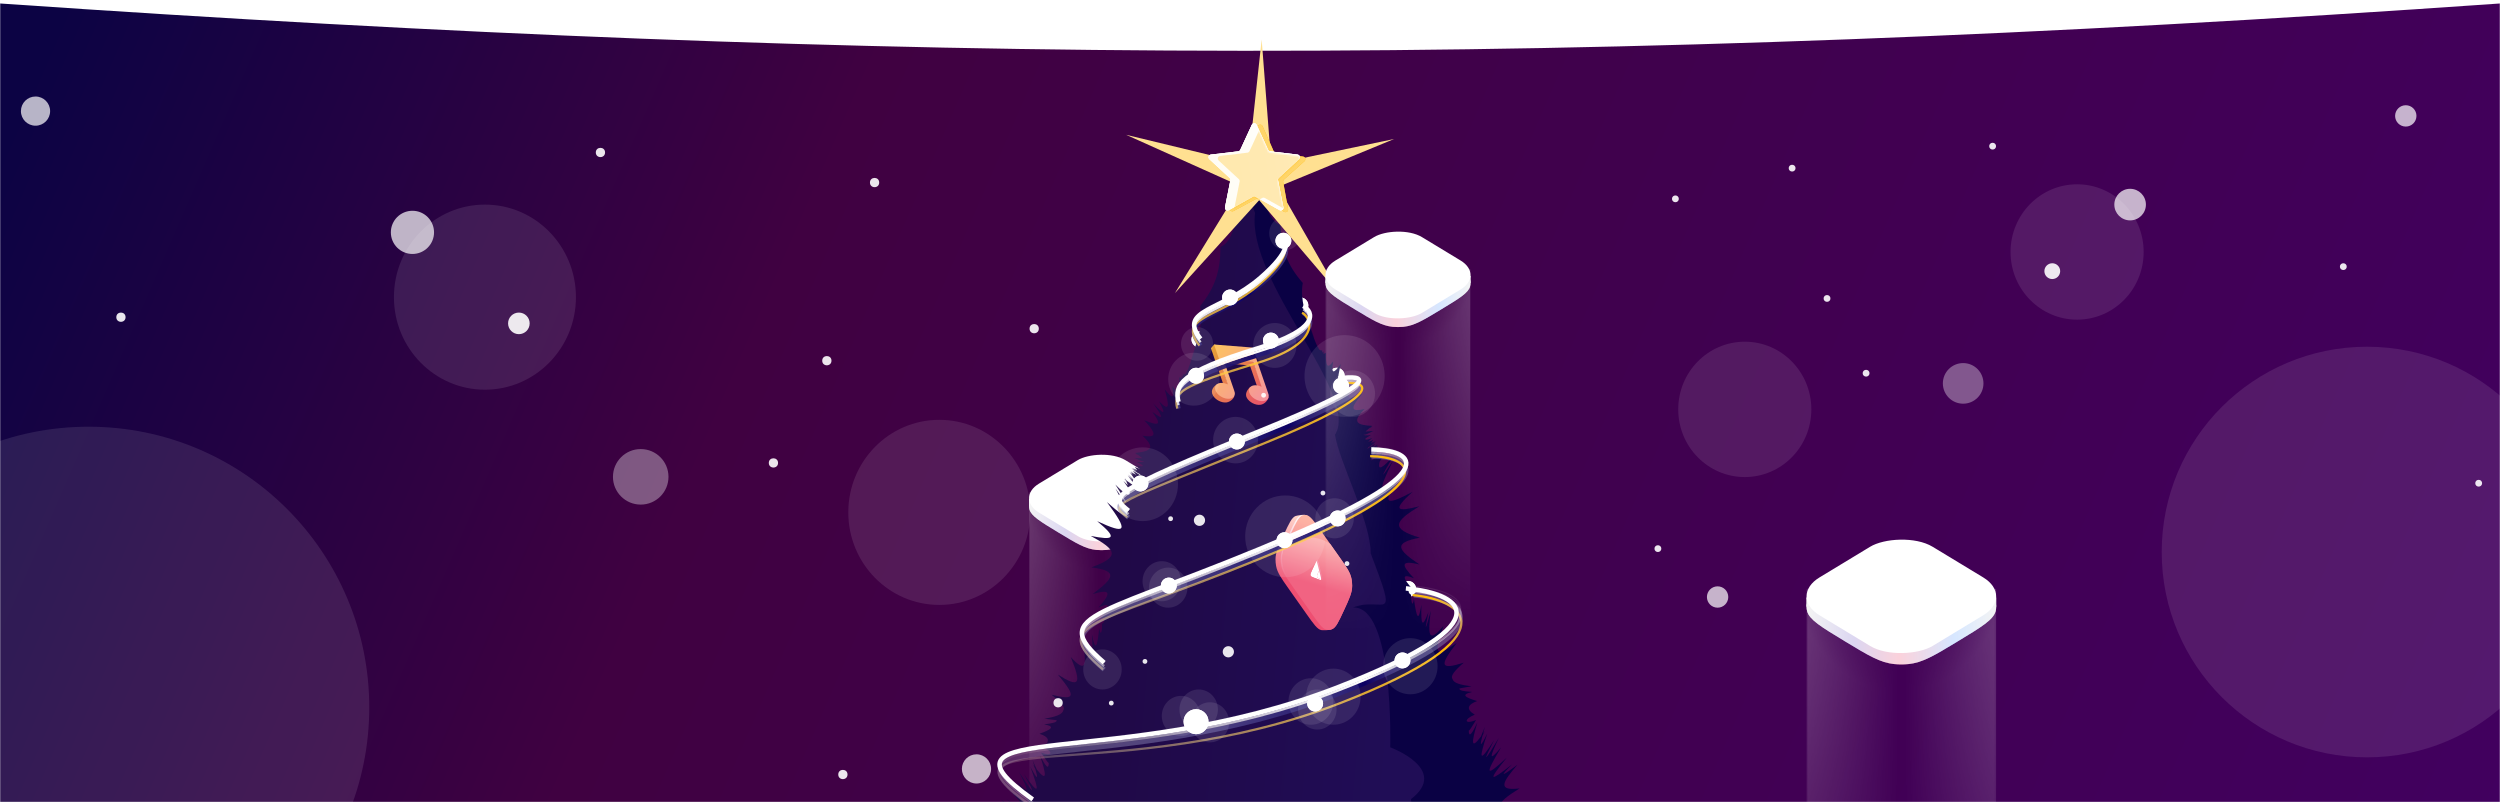 <svg width="1440" height="462" viewBox="0 0 1440 462" fill="none" xmlns="http://www.w3.org/2000/svg">
<mask id="mask0_1441_11515" style="mask-type:alpha" maskUnits="userSpaceOnUse" x="0" y="0" width="1440" height="462">
<rect width="1440" height="462" fill="#D9D9D9"/>
</mask>
<g mask="url(#mask0_1441_11515)">
<path d="M0 512H1440V2C912.313 39.011 516.833 37.669 0 2V512Z" fill="url(#paint0_linear_1441_11515)"/>
<g opacity="0.4">
<mask id="mask1_1441_11515" style="mask-type:alpha" maskUnits="userSpaceOnUse" x="592" y="280" width="85" height="216">
<rect width="83.566" height="215.043" transform="matrix(-1 0 0 1 676.261 280.833)" fill="url(#paint1_radial_1441_11515)"/>
</mask>
<g mask="url(#mask1_1441_11515)">
<rect opacity="0.5" width="40.273" height="212.238" transform="matrix(-1 0 0 1 676.261 283.638)" fill="url(#paint2_linear_1441_11515)"/>
<rect opacity="0.5" x="592.698" y="283.638" width="40.273" height="212.238" fill="url(#paint3_linear_1441_11515)"/>
</g>
</g>
<path d="M659.422 306.687C669.834 300.376 675.04 297.22 676.03 293.431C676.35 292.207 676.35 290.96 676.03 289.737C675.04 285.947 669.834 282.792 659.422 276.481C649.009 270.17 643.803 267.015 637.551 266.415C635.532 266.221 633.475 266.221 631.455 266.415C625.203 267.015 619.997 270.17 609.585 276.481C599.173 282.792 593.966 285.947 592.976 289.737C592.656 290.96 592.656 292.207 592.976 293.431C593.966 297.22 599.173 300.376 609.585 306.687C619.997 312.997 625.203 316.153 631.455 316.753C633.475 316.947 635.532 316.947 637.551 316.753C643.803 316.153 649.009 312.997 659.422 306.687Z" fill="url(#paint4_linear_1441_11515)"/>
<path d="M659.422 306.687C669.834 300.376 675.04 297.22 676.03 293.431C676.35 292.207 676.35 290.96 676.03 289.737C675.04 285.947 669.834 282.792 659.422 276.481C649.009 270.17 643.803 267.015 637.551 266.415C635.532 266.221 633.475 266.221 631.455 266.415C625.203 267.015 619.997 270.17 609.585 276.481C599.173 282.792 593.966 285.947 592.976 289.737C592.656 290.96 592.656 292.207 592.976 293.431C593.966 297.22 599.173 300.376 609.585 306.687C619.997 312.997 625.203 316.153 631.455 316.753C633.475 316.947 635.532 316.947 637.551 316.753C643.803 316.153 649.009 312.997 659.422 306.687Z" fill="white" fill-opacity="0.6"/>
<path d="M676.27 287.412H592.704V291.44H676.27V287.412Z" fill="url(#paint5_linear_1441_11515)"/>
<path d="M676.27 287.412H592.704V291.44H676.27V287.412Z" fill="white" fill-opacity="0.6"/>
<rect width="58.276" height="58.276" rx="16.109" transform="matrix(-0.855 -0.518 -0.855 0.518 684.323 286.914)" fill="white"/>
<g filter="url(#filter0_f_1441_11515)">
<circle cx="690.878" cy="195.509" r="4.573" fill="white"/>
</g>
<circle cx="690.878" cy="195.509" r="4.573" fill="white"/>
<g filter="url(#filter1_f_1441_11515)">
<circle cx="811.092" cy="339.245" r="4.573" fill="white"/>
</g>
<circle cx="811.092" cy="339.245" r="4.573" fill="white"/>
<g filter="url(#filter2_f_1441_11515)">
<circle cx="680.424" cy="232.096" r="4.573" fill="white"/>
</g>
<circle cx="680.424" cy="232.096" r="4.573" fill="white"/>
<g filter="url(#filter3_f_1441_11515)">
<circle cx="749.025" cy="175.909" r="4.573" fill="white"/>
</g>
<circle cx="749.025" cy="175.909" r="4.573" fill="white"/>
<g filter="url(#filter4_f_1441_11515)">
<circle cx="769.933" cy="216.416" r="4.573" fill="white"/>
</g>
<circle cx="769.933" cy="216.416" r="4.573" fill="white"/>
<path d="M881.001 519.655C879.26 524.747 877.244 528.822 874.926 531.429C857.516 551.011 805.287 508.176 805.287 508.176C805.287 508.176 812.828 503.696 827.91 507.588C810.483 500.685 785.129 440.862 785.129 440.862C785.129 440.862 785.129 440.862 799.789 435.967C776.882 420.056 752.142 327.042 752.142 327.042C752.142 327.042 757.64 327.042 781.463 327.042C763.284 320.971 740.587 238.996 740.239 237.711C740.587 237.894 748.513 242.251 750.309 226.684C734.971 204.678 719.065 122.827 719.065 122.827C719.065 122.827 719.214 106.57 726.559 114.968C728.712 116.547 729.848 120.378 731.351 123.547C732.936 126.411 734.897 128.602 737.527 129.508C738.123 143.692 741.43 152.7 750.41 162.981C749.53 167.68 750.062 172.698 751.042 177.019C751.885 180.152 752.838 183.126 753.269 184.423C753.278 184.448 753.287 184.46 753.287 184.484C758.125 197.616 758.648 199.208 752.728 184.068C754.744 189.368 756.329 193.529 757.456 196.368C758.638 199.33 759.326 200.835 759.591 200.162C759.564 200.493 759.509 200.676 759.427 200.737C760.141 201.704 760.828 202.12 761.561 201.729C761.589 202.218 761.626 202.683 761.653 203.112C761.891 202.94 762.13 202.671 762.377 202.316C762.368 202.855 762.359 203.356 762.34 203.822C762.771 203.748 763.229 203.54 763.715 203.173C763.614 209.892 764.164 213.356 767.921 208.154C766.546 215.987 768.37 215.167 772.31 209.635C770.056 219.132 769.616 223.208 775.819 216.342C771.384 225.484 773.602 223.697 779.182 217.419C774.17 225.141 772.52 228.385 779.897 222.18C773.941 230.967 777.01 230.306 784.698 226.757C778.614 233.953 776.708 237.833 786.017 235.569C778.284 243.292 781.766 244.87 790.397 245.299C790.141 245.495 789.893 245.678 789.655 245.862C789.967 245.801 790.297 245.727 790.626 245.654C789.976 245.96 789.371 246.266 788.812 246.547C787.887 247.294 787.108 247.991 786.512 248.554C787.731 248.53 789.261 248.395 791.03 248.224C787.942 249.705 785.852 250.965 785.66 250.194C785.633 250.329 785.605 250.451 785.596 250.574C786.393 250.855 787.731 250.843 789.71 250.513C788.299 251.406 787.227 252.128 786.485 252.556C786.476 252.752 786.466 252.936 786.457 253.119C786.576 253.156 786.705 253.181 786.842 253.193C787.639 253.266 788.803 252.948 790.416 252.202C789.472 253.119 788.693 253.89 788.052 254.466C788.84 254.331 789.802 253.976 790.938 253.352C790.461 254.099 790.022 254.784 789.628 255.396C789.701 255.384 789.765 255.359 789.838 255.322C790.333 254.98 790.892 254.6 791.524 254.184C791.213 254.453 790.91 254.71 790.636 254.967C791.222 254.674 791.854 254.294 792.541 253.817C791.515 254.649 790.599 255.408 789.829 256.057C790.681 255.518 791.708 254.845 792.88 254.037C790.819 255.922 789.261 257.17 788.217 257.574C788.024 257.868 787.841 258.113 787.694 258.321V258.504C787.694 258.504 787.694 258.504 787.703 258.517C788.574 257.966 790.049 256.938 792.193 255.384C791.479 256.338 790.846 257.232 790.306 258.039C791.167 257.476 792.175 256.571 793.339 255.31C792.615 256.142 791.955 256.901 791.369 257.599C792.065 257.122 792.844 256.559 793.687 255.922C793.476 256.167 793.265 256.412 793.064 256.644C793.018 256.73 792.972 256.816 792.926 256.889C792.981 256.828 793.045 256.754 793.1 256.693C792.853 257.121 792.615 257.538 792.386 257.941C792.908 257.464 793.458 256.901 794.053 256.265C791.827 259.251 790.489 261.625 789.93 263.229C789.957 263.204 789.994 263.18 790.031 263.155C790.92 261.858 792.551 259.936 794.96 257.415C793.806 258.884 792.816 260.23 792.001 261.43C792.926 260.536 793.998 259.41 795.19 258.027C793.155 261.16 791.57 263.106 790.397 263.926C790.132 264.379 789.903 264.783 789.71 265.162C789.71 265.175 789.719 265.175 789.719 265.175C790.406 265.016 791.735 264.232 793.641 262.776C794.182 262.09 794.768 261.295 795.409 260.426C794.823 261.258 794.273 262.017 793.76 262.69C794.438 262.176 795.19 261.589 796.005 260.903C796.262 260.414 796.527 259.912 796.802 259.386C796.637 259.814 796.482 260.23 796.344 260.622C796.674 260.34 797.022 260.047 797.379 259.741C796.967 260.218 796.564 260.659 796.179 261.075C795.822 262.041 795.529 262.91 795.281 263.694C796.042 262.923 796.876 262.029 797.773 261.026C796.564 262.959 795.529 264.587 794.649 265.946C793.366 271.441 796.207 269.776 802.492 262.825C795.492 274.733 794.191 277.891 802.492 265.138C793.229 283.716 793.568 286.372 807.66 272.64C795.474 290.546 797.05 292.063 813.625 283.312C801.631 294.229 804.637 294.89 817.602 291.598C802.996 300.471 800.806 304.547 817.822 309.712C801.933 312.71 805.25 316.786 817.593 325.12C807.431 322.746 806.304 324.631 814.468 333.088C806.735 329.93 808.311 333.369 813.378 339.048C810.483 339.28 811.078 341.765 812.764 342.56C812.746 347.174 813.818 350.099 814.413 344.886C815.174 350.393 815.834 353.893 816.512 354.677C817.19 355.46 817.886 353.526 818.738 348.202C818.408 359.425 819.041 362.742 822.798 352.498C820.305 364.872 820.947 363.684 824.145 351.739C822.239 366.255 822.917 370.71 831.374 360.625C825.345 376.988 827.086 378.799 839.089 370.33C829.038 383.364 829.239 386.106 843.121 381.7C837.568 386.485 835.424 389.484 836.579 390.952C837.193 393.486 841.087 394.502 847.611 395.309C843.506 395.97 841.123 396.497 840.674 396.533C840.335 397.782 842.974 398.161 847.987 398.553C841.068 400.168 844.001 401.723 850.809 403.791C845.503 405.835 844.083 408.393 849.453 411.661C843.011 414.231 843.35 417.523 850.195 414.757C847.95 418.367 846.539 420.815 845.998 420.84C846.062 425.013 847.822 422.981 851.019 415.956C847.51 427.669 847.116 432.173 853.008 424.242C853.658 422.663 854.437 420.778 855.317 418.612C854.886 420.093 854.501 421.439 854.181 422.626C854.501 422.161 854.85 421.66 855.207 421.133C854.721 422.1 854.272 422.994 853.869 423.789C852.247 429.957 852.596 430.802 856.682 422.455C851.523 438.023 852.064 439.589 860.622 426.31C853.017 441.07 855.683 437.851 863.353 425.001C858.359 435.502 856.884 439.724 864.645 430.508C855.326 446.088 855.253 448.23 867.852 436.432C856.572 450.421 857.983 450.482 870.967 440.287C862.629 448.573 865.873 446.602 874.046 440.519C865.332 450.555 862.317 455.696 875.265 454.129C860.109 463.467 860.906 466.111 877.226 467.849C866.523 469.978 871.343 471.19 880.817 472.463C870.308 477.322 867.036 481.801 874.77 491.519C870.839 491.408 869.666 492.608 870.124 494.639C870.573 496.659 872.653 499.51 875.228 502.705C869.877 502.962 871.719 508.004 874.632 510.99C874.248 514.895 874.926 516.743 876.346 515.298C874.926 516.743 876.328 517.526 879.507 518.113C879.892 518.627 880.396 519.141 881.001 519.655Z" fill="#0A0144"/>
<path d="M572.293 540.121C574.197 545.106 576.342 549.061 578.742 551.531C599.441 572.842 817.944 532.887 852.357 531.1C852.357 531.1 811.705 469.094 812.76 460.273C835.13 443.064 800.774 430.443 800.774 430.443C800.774 430.443 803.047 348.582 779.248 349.954C797.212 342.844 805.911 361.734 789.522 318.718C789.522 300.191 771.271 265.867 768.975 250.422C783.587 227.561 717.691 161.57 722.927 122.667C721.591 119.646 720.969 116.559 722.042 115.983C720.298 112.825 719.393 110.918 719.619 110.55C718.402 110.338 718.576 112.594 719.918 117.232C715.892 116.668 714.39 121.273 713.513 127.043C711.413 128.743 710.401 132.635 709.003 135.887C707.512 138.839 705.623 141.14 703.026 142.196C702.888 156.397 699.875 165.584 691.236 176.369C692.267 181.012 691.898 186.055 691.058 190.426C690.317 193.604 689.461 196.629 689.072 197.95C689.064 197.975 689.055 197.987 689.056 198.012C684.647 211.406 684.176 213.025 689.601 197.564C687.758 202.973 686.309 207.22 685.275 210.121C684.19 213.147 683.552 214.69 683.265 214.033C683.303 214.362 683.363 214.542 683.448 214.598C682.765 215.605 682.092 216.06 681.347 215.711C681.335 216.202 681.314 216.668 681.3 217.098C681.057 216.94 680.81 216.685 680.551 216.345C680.578 216.882 680.603 217.383 680.637 217.846C680.204 217.798 679.74 217.616 679.243 217.278C679.56 223.983 679.123 227.474 675.202 222.495C676.828 230.239 674.98 229.525 670.866 224.226C673.424 233.582 673.995 237.627 667.576 231.127C672.301 240.003 670.029 238.346 664.252 232.396C669.508 239.821 671.26 242.965 663.692 237.192C669.925 245.626 666.837 245.143 659.043 242.04C665.353 248.878 667.382 252.643 658.009 250.917C665.984 258.185 662.556 259.963 653.948 260.887C654.211 261.068 654.464 261.237 654.707 261.407C654.394 261.364 654.062 261.309 653.731 261.255C654.39 261.523 655.004 261.794 655.572 262.043C656.52 262.735 657.321 263.387 657.934 263.915C656.716 263.961 655.183 263.915 653.411 263.845C656.543 265.147 658.671 266.285 658.838 265.504C658.87 265.637 658.901 265.758 658.914 265.879C658.127 266.206 656.79 266.271 654.803 266.055C656.241 266.866 657.335 267.526 658.09 267.911C658.106 268.106 658.121 268.289 658.136 268.472C658.018 268.515 657.891 268.547 657.754 268.567C656.96 268.686 655.787 268.435 654.152 267.783C655.125 268.645 655.928 269.37 656.587 269.908C655.795 269.819 654.823 269.52 653.668 268.962C654.168 269.68 654.629 270.339 655.043 270.928C654.969 270.92 654.904 270.899 654.83 270.866C654.324 270.553 653.754 270.206 653.109 269.827C653.429 270.078 653.739 270.317 654.022 270.558C653.427 270.298 652.783 269.956 652.081 269.518C653.133 270.291 654.073 270.996 654.863 271.599C653.994 271.11 652.947 270.497 651.749 269.758C653.87 271.522 655.466 272.679 656.522 273.022C656.724 273.304 656.915 273.538 657.068 273.738L657.074 273.921C657.074 273.921 657.074 273.921 657.065 273.934C656.178 273.434 654.671 272.492 652.479 271.063C653.224 271.975 653.884 272.831 654.45 273.607C653.572 273.094 652.536 272.248 651.333 271.056C652.083 271.845 652.766 272.565 653.375 273.228C652.663 272.791 651.867 272.274 651.005 271.687C651.223 271.919 651.442 272.152 651.65 272.372C651.699 272.455 651.747 272.538 651.796 272.609C651.739 272.551 651.672 272.481 651.615 272.423C651.876 272.837 652.128 273.239 652.37 273.629C651.832 273.182 651.265 272.652 650.65 272.05C652.97 274.905 654.383 277.199 654.993 278.768C654.965 278.745 654.928 278.723 654.89 278.701C653.96 277.456 652.269 275.631 649.781 273.251C650.981 274.652 652.013 275.94 652.867 277.091C651.913 276.251 650.806 275.189 649.571 273.876C651.705 276.888 653.351 278.74 654.549 279.492C654.829 279.929 655.071 280.319 655.275 280.687C655.276 280.699 655.267 280.7 655.267 280.7C654.575 280.58 653.222 279.874 651.272 278.529C650.709 277.876 650.098 277.115 649.429 276.284C650.042 277.082 650.616 277.808 651.15 278.451C650.456 277.976 649.686 277.433 648.85 276.795C648.578 276.321 648.296 275.835 648.004 275.325C648.183 275.744 648.352 276.15 648.502 276.534C648.163 276.272 647.806 275.998 647.439 275.713C647.866 276.166 648.283 276.583 648.681 276.976C649.069 277.922 649.39 278.773 649.663 279.541C648.878 278.814 648.016 277.97 647.087 277.019C648.358 278.881 649.444 280.447 650.367 281.753C651.826 287.168 648.935 285.669 642.431 279.088C649.808 290.579 651.21 293.657 642.506 281.398C652.359 299.421 652.106 302.093 637.585 289.189C650.337 306.371 648.812 307.977 631.971 300.191C644.305 310.404 641.324 311.237 628.266 308.695C643.142 316.717 645.462 320.661 628.631 326.799C644.599 328.88 641.417 333.141 629.357 342.176C639.431 339.219 640.618 341.037 632.735 349.954C640.358 346.355 638.895 349.88 634.017 355.844C636.916 355.909 636.402 358.425 634.743 359.317C634.91 363.924 633.934 366.907 633.171 361.734C632.589 367.278 632.043 370.812 631.39 371.634C630.738 372.455 629.98 370.564 628.957 365.296C629.649 376.486 629.124 379.835 625.041 369.82C627.93 382.034 627.251 380.886 623.671 369.139C626.043 383.527 625.51 388.015 616.736 378.43C623.287 394.426 621.606 396.335 609.342 388.567C619.804 401.007 619.691 403.757 605.682 400.155C611.383 404.615 613.621 407.487 612.515 409.02C611.984 411.585 608.127 412.824 601.636 414.006C605.758 414.43 608.154 414.819 608.604 414.83C608.983 416.057 606.359 416.588 601.365 417.267C608.328 418.483 605.449 420.204 598.715 422.662C604.08 424.398 605.582 426.871 600.323 430.443C606.841 432.64 606.609 435.947 599.682 433.579C602.041 437.055 603.529 439.419 604.07 439.412C604.141 443.584 602.318 441.656 598.897 434.824C602.78 446.32 603.319 450.796 597.178 443.214C596.477 441.675 595.638 439.837 594.69 437.724C595.168 439.178 595.596 440.501 595.954 441.668C595.619 441.222 595.255 440.741 594.881 440.236C595.397 441.173 595.874 442.04 596.303 442.811C598.122 448.879 597.801 449.742 593.45 441.641C599.105 456.892 598.616 458.488 589.638 445.718C597.712 460.022 594.944 456.961 586.868 444.567C592.196 454.768 593.806 458.9 585.756 450.142C595.567 465.167 595.709 467.302 582.743 456.243C594.462 469.566 593.054 469.708 579.755 460.273C588.352 468.069 585.048 466.287 576.687 460.682C585.716 470.204 588.893 475.165 575.909 474.345C591.35 482.8 590.639 485.486 574.393 488.161C585.153 489.672 580.377 491.159 570.954 492.976C581.609 497.224 585.022 501.51 577.61 511.66C581.533 511.324 582.743 512.454 582.351 514.51C581.968 516.553 579.982 519.521 577.513 522.859C582.867 522.808 581.19 527.95 578.375 531.1C578.886 534.978 578.268 536.862 576.803 535.502C578.268 536.862 576.893 537.725 573.736 538.495C573.368 539.031 572.881 539.573 572.293 540.121Z" fill="url(#paint6_linear_1441_11515)"/>
<ellipse opacity="0.1" cx="779.099" cy="226.73" rx="12.93" ry="13.392" fill="white"/>
<ellipse opacity="0.1" cx="774.482" cy="216.571" rx="23.09" ry="23.551" fill="white"/>
<path fill-rule="evenodd" clip-rule="evenodd" d="M770.195 351.81C773.317 345.071 774.878 341.701 774.888 337.795C774.891 336.509 774.773 335.21 774.539 333.945C773.828 330.105 771.686 327.071 767.403 321.002L757.197 306.543C752.914 300.475 754.894 297.353 752.598 296.933C752.013 295.987 746.969 296.95 746.25 297.222C744.067 298.048 742.506 301.418 739.383 308.157C736.261 314.896 734.7 318.266 734.691 322.172C734.688 323.458 734.805 324.757 735.039 326.022C735.751 329.862 737.892 332.897 742.175 338.965L752.381 353.424C756.664 359.493 758.806 362.527 761.102 362.947C761.858 363.085 766.081 363.098 767.017 362.411C769.2 361.585 767.072 358.549 770.195 351.81ZM757.438 331.13C757.906 332.947 758.14 333.855 757.895 334.384C757.65 334.912 757.093 334.701 755.98 334.278L752.659 333.016C751.588 332.609 751.053 332.406 750.89 331.743C750.728 331.08 751.046 330.394 751.681 329.023L753.607 324.866C754.242 323.495 754.56 322.809 754.965 322.949C755.369 323.09 755.594 323.963 756.044 325.71L757.438 331.13Z" fill="url(#paint7_linear_1441_11515)"/>
<path d="M756.044 325.71C755.594 323.963 755.369 323.09 754.965 322.949C754.56 322.809 754.242 323.495 753.607 324.866L751.681 329.023C751.046 330.394 750.728 331.08 750.89 331.743C751.053 332.406 751.588 332.609 752.659 333.016L755.98 334.278C757.093 334.701 757.65 334.912 757.895 334.384C758.14 333.855 757.906 332.947 757.438 331.13L756.044 325.71Z" fill="url(#paint8_linear_1441_11515)"/>
<path fill-rule="evenodd" clip-rule="evenodd" d="M772.445 346.951C773.449 344.785 773.951 343.702 774.25 342.636C775.424 338.45 774.949 333.205 773.041 329.298C772.555 328.303 771.867 327.328 770.49 325.378L762.536 314.108C761.16 312.158 760.471 311.183 759.814 310.558C757.233 308.104 754.2 308.379 752.102 311.257C751.567 311.99 751.066 313.073 750.062 315.239V315.239C749.058 317.405 748.557 318.488 748.257 319.554C747.083 323.74 747.558 328.985 749.466 332.892C749.952 333.887 750.64 334.862 752.017 336.812L759.971 348.082C761.348 350.032 762.036 351.007 762.694 351.632C765.275 354.086 768.308 353.811 770.406 350.933C770.94 350.2 771.442 349.117 772.445 346.951V346.951ZM762.813 330.675C763.312 332.541 763.562 333.474 763.312 334.012C763.063 334.55 762.489 334.316 761.342 333.85L760.38 333.458C759.327 333.03 758.801 332.816 758.643 332.158C758.485 331.499 758.798 330.824 759.423 329.474L759.967 328.3C760.593 326.95 760.905 326.275 761.307 326.409C761.708 326.543 761.937 327.398 762.394 329.11L762.813 330.675Z" fill="white"/>
<path d="M762.394 329.11C761.937 327.398 761.708 326.543 761.307 326.409C760.905 326.275 760.593 326.95 759.967 328.3L759.423 329.474C758.798 330.824 758.485 331.499 758.643 332.158C758.801 332.816 759.327 333.03 760.38 333.458L761.342 333.85C762.489 334.316 763.063 334.55 763.312 334.012C763.562 333.474 763.312 332.541 762.813 330.675L762.394 329.11Z" fill="white"/>
<path fill-rule="evenodd" clip-rule="evenodd" d="M773.164 351.541C776.286 344.802 777.848 341.432 777.857 337.526C777.86 336.24 777.742 334.941 777.508 333.676C776.797 329.836 774.655 326.802 770.372 320.733L760.166 306.274C755.883 300.206 753.741 297.172 751.445 296.752C750.689 296.613 749.938 296.681 749.219 296.953C747.036 297.779 745.475 301.149 742.352 307.888V307.888C739.23 314.628 737.669 317.997 737.66 321.903C737.657 323.189 737.774 324.489 738.009 325.753C738.72 329.594 740.861 332.628 745.144 338.696L755.35 353.155C759.634 359.224 761.775 362.258 764.071 362.678C764.827 362.816 765.578 362.748 766.297 362.476C768.48 361.65 770.041 358.28 773.164 351.541V351.541ZM760.407 330.861C760.875 332.678 761.109 333.586 760.864 334.115C760.619 334.643 760.062 334.432 758.949 334.009L755.628 332.747C754.557 332.34 754.022 332.137 753.859 331.474C753.697 330.811 754.015 330.125 754.65 328.754L756.576 324.597C757.211 323.226 757.529 322.54 757.934 322.68C758.338 322.821 758.563 323.694 759.013 325.441L760.407 330.861Z" fill="url(#paint9_linear_1441_11515)"/>
<path fill-rule="evenodd" clip-rule="evenodd" d="M774.155 351.451C777.277 344.712 778.839 341.342 778.848 337.436C778.851 336.151 778.733 334.851 778.499 333.586C777.788 329.746 775.646 326.712 771.363 320.644L761.157 306.184C756.874 300.116 754.732 297.082 752.436 296.662C751.68 296.523 750.929 296.591 750.21 296.863C748.027 297.689 746.466 301.059 743.343 307.798V307.798C740.221 314.538 738.66 317.907 738.651 321.813C738.648 323.099 738.765 324.399 739 325.663C739.711 329.504 741.852 332.538 746.135 338.606L756.341 353.066C760.624 359.134 762.766 362.168 765.062 362.588C765.818 362.726 766.569 362.658 767.288 362.386C769.471 361.56 771.032 358.191 774.155 351.451V351.451ZM761.398 330.771C761.866 332.588 762.1 333.496 761.855 334.025C761.61 334.553 761.053 334.342 759.94 333.919L756.619 332.657C755.548 332.25 755.013 332.047 754.85 331.384C754.688 330.721 755.006 330.036 755.641 328.664L757.567 324.507C758.202 323.136 758.52 322.45 758.925 322.59C759.329 322.731 759.554 323.604 760.004 325.352L761.398 330.771Z" fill="url(#paint10_linear_1441_11515)"/>
<path fill-rule="evenodd" clip-rule="evenodd" d="M766.26 313.414L771.363 320.644C775.646 326.712 777.788 329.746 778.499 333.586C778.733 334.851 778.851 336.151 778.848 337.436C778.839 341.342 777.277 344.712 774.155 351.451V351.451C771.032 358.191 769.471 361.56 767.288 362.386C766.569 362.658 765.818 362.726 765.062 362.588C762.766 362.168 760.624 359.134 756.341 353.066L742.51 333.469C741.633 332.227 741.195 331.607 740.862 331.01C738.526 326.827 737.976 320.754 739.521 316.218C739.742 315.572 740.061 314.882 740.7 313.503V313.503C751.476 306.235 762.23 310.415 766.26 313.414ZM755.641 328.664C755.006 330.036 754.688 330.721 754.85 331.384C755.013 332.047 755.548 332.25 756.619 332.657L759.94 333.919C761.053 334.342 761.61 334.553 761.855 334.025C762.1 333.496 761.866 332.588 761.398 330.771L760.004 325.352C759.554 323.604 759.329 322.731 758.925 322.59C758.52 322.45 758.202 323.136 757.567 324.507L755.641 328.664Z" fill="url(#paint11_linear_1441_11515)"/>
<path fill-rule="evenodd" clip-rule="evenodd" d="M697.492 200.592L699.276 198.451L719.621 202.349L720.339 204.437L729.078 227.568L730.694 228.915C730.316 230.464 728.511 232.854 725.963 233.168C723.176 233.51 719.713 231.758 718.23 229.254C716.746 226.751 718.796 224.021 720.188 222.898C721.572 222.728 723.525 224.276 724.916 224.974L719.939 210.498L702.992 209.024L709.409 226.947L710.939 227.972C711.029 228.96 709.008 231.491 706.454 231.805C703.667 232.148 700.204 230.396 698.72 227.892C696.807 224.663 699.467 222.325 700.881 221.417C701.347 221.117 700.391 222.823 701.081 222.738C702.465 222.568 704.015 222.914 705.407 223.612L697.492 200.592Z" fill="url(#paint12_linear_1441_11515)"/>
<path fill-rule="evenodd" clip-rule="evenodd" d="M699.288 198.436L721.417 200.194L722.135 202.282L722.135 202.282L730.462 226.5L730.447 226.498C731.41 228.744 730.308 230.699 727.76 231.012C724.972 231.355 721.51 229.603 720.026 227.099C718.542 224.595 719.599 222.287 722.387 221.945C723.771 221.774 725.321 222.121 726.713 222.819L721.735 208.342L704.713 206.99L710.953 225.138L710.931 225.12C711.905 227.373 710.804 229.336 708.25 229.65C705.463 229.992 702 228.24 700.517 225.737C699.033 223.233 700.09 220.925 702.877 220.582C704.261 220.412 705.811 220.758 707.203 221.456L699.288 198.436L699.288 198.436L699.288 198.436Z" fill="url(#paint13_linear_1441_11515)"/>
<path d="M738.246 140.666C741.731 141.864 744.192 148.18 726.159 163.86C703.619 183.46 678.138 182.154 691.532 199.141M750.66 180.194C756.867 183.787 760.264 193.718 724.199 204.694C679.118 218.414 676.505 225.928 678.792 235.401M770.913 222.008C786.376 219.721 799.073 222.53 726.159 252.061C635.018 288.975 640.244 289.955 650.045 298.122M789.86 262.842C812.292 263.168 834.811 273.426 745.433 311.843C633.711 359.863 602.35 356.597 635.998 385.671M814.361 342.876C843.326 345.49 871.529 360.517 770.913 399.717C645.144 448.718 528.849 417.358 594.837 464.399" stroke="url(#paint14_linear_1441_11515)" stroke-width="2.613"/>
<g filter="url(#filter5_f_1441_11515)">
<path d="M737.574 140.571C741.059 141.769 743.52 148.085 725.488 163.765C702.947 183.365 677.467 182.058 690.86 199.045M749.988 180.098C756.195 183.692 760.463 198.036 724.398 209.012C679.318 222.732 675.833 225.833 678.12 235.306M772.385 220.981C787.847 218.695 801.468 225.66 728.554 255.191C637.413 292.105 639.573 289.86 649.373 298.027M789.189 262.747C811.62 263.073 834.095 275.422 744.717 313.839C632.995 361.86 601.679 356.502 635.326 385.575M813.689 342.781C842.654 345.395 873.04 365.611 772.424 404.812C646.656 453.812 528.177 417.263 594.165 464.303" stroke="url(#paint15_linear_1441_11515)" stroke-width="1.307"/>
</g>
<g filter="url(#filter6_f_1441_11515)">
<path d="M738.246 136.708C741.731 137.906 744.192 144.222 726.159 159.902C703.619 179.502 678.138 178.196 691.532 195.182M750.66 176.235C756.866 179.829 760.264 189.76 724.199 200.736C679.118 214.456 676.505 221.97 678.792 231.443M770.913 218.05C786.376 215.763 799.073 218.572 726.159 248.103C635.018 285.017 640.244 285.997 650.045 294.164M789.86 258.884C812.292 259.21 834.81 269.468 745.433 307.884C633.711 355.905 602.35 352.639 635.998 381.712M809.787 338.918C838.752 341.532 871.529 356.559 770.913 395.759C645.144 444.76 528.849 413.4 594.837 460.44" stroke="white" stroke-width="2.613"/>
</g>
<path d="M738.246 136.708C741.731 137.906 744.192 144.222 726.159 159.902C703.619 179.502 678.138 178.196 691.532 195.182M750.66 176.235C756.867 179.829 760.264 189.76 724.199 200.736C679.118 214.456 676.505 221.97 678.792 231.443M770.913 218.05C786.376 215.763 799.073 218.572 726.159 248.103C635.018 285.017 640.244 285.997 650.045 294.164M789.86 258.884C812.292 259.21 834.811 269.468 745.433 307.884C633.711 355.905 602.35 352.639 635.998 381.712M814.361 338.918C843.326 341.532 871.529 356.559 770.913 395.759C645.144 444.76 528.849 413.4 594.837 460.44" stroke="url(#paint16_linear_1441_11515)" stroke-width="0.653"/>
<path d="M738.246 138.649C741.731 139.847 744.192 146.163 726.159 161.843C703.619 181.443 678.138 180.137 691.532 197.124M750.66 178.177C756.867 181.77 760.264 191.701 724.199 202.677C679.118 216.397 676.505 223.911 678.792 233.384M770.913 219.991C786.376 217.704 799.073 220.513 726.159 250.045C635.018 286.959 640.244 287.939 650.045 296.105M789.86 260.825C812.292 261.152 834.811 271.409 745.433 309.826C633.711 357.847 602.35 354.58 635.998 383.654M814.361 340.86C843.326 343.473 871.529 358.5 770.913 397.701C645.144 446.701 528.849 415.341 594.837 462.382" stroke="url(#paint17_linear_1441_11515)" stroke-width="1.345"/>
<path opacity="0.1" d="M738.246 135.401C741.731 136.599 744.192 142.915 726.159 158.595C703.619 178.196 678.138 176.889 691.532 193.876M750.66 174.929C756.867 178.522 760.264 188.453 724.199 199.429C679.118 213.149 676.505 220.663 678.792 230.136M770.913 216.743C786.376 214.456 799.073 217.266 726.159 246.797C635.018 283.711 640.244 284.691 650.045 292.858M789.86 257.577C812.292 257.904 834.811 268.161 745.433 306.578C633.711 354.599 602.35 351.332 635.998 380.406M814.361 337.612C843.326 340.225 871.529 355.252 770.913 394.453C645.144 443.454 528.849 412.093 594.837 459.134" stroke="url(#paint18_linear_1441_11515)" stroke-width="0.653"/>
<g filter="url(#filter7_f_1441_11515)">
<circle cx="739.879" cy="311.151" r="4.573" fill="white"/>
</g>
<circle cx="739.879" cy="311.151" r="4.573" fill="white"/>
<g filter="url(#filter8_f_1441_11515)">
<circle cx="673.236" cy="337.285" r="4.573" fill="white"/>
</g>
<circle cx="673.236" cy="337.285" r="4.573" fill="white"/>
<g filter="url(#filter9_f_1441_11515)">
<circle cx="807.826" cy="380.406" r="4.573" fill="white"/>
</g>
<circle cx="807.826" cy="380.406" r="4.573" fill="white"/>
<g filter="url(#filter10_f_1441_11515)">
<circle cx="757.52" cy="405.233" r="4.573" fill="white"/>
</g>
<circle cx="757.52" cy="405.233" r="4.573" fill="white"/>
<g filter="url(#filter11_f_1441_11515)">
<circle cx="688.918" cy="415.686" r="7.187" fill="white"/>
</g>
<circle cx="688.918" cy="415.686" r="7.187" fill="white"/>
<g filter="url(#filter12_f_1441_11515)">
<circle cx="770.453" cy="298.614" r="4.573" fill="white"/>
</g>
<circle cx="770.453" cy="298.614" r="4.573" fill="white"/>
<g filter="url(#filter13_f_1441_11515)">
<circle cx="772.451" cy="222.201" r="4.573" fill="white"/>
</g>
<circle cx="772.451" cy="222.201" r="4.573" fill="white"/>
<g filter="url(#filter14_f_1441_11515)">
<circle cx="712.437" cy="254.31" r="4.573" fill="white"/>
</g>
<circle cx="712.437" cy="254.31" r="4.573" fill="white"/>
<g filter="url(#filter15_f_1441_11515)">
<circle cx="688.918" cy="216.416" r="4.573" fill="white"/>
</g>
<circle cx="688.918" cy="216.416" r="4.573" fill="white"/>
<g filter="url(#filter16_f_1441_11515)">
<circle cx="732.038" cy="196.163" r="4.573" fill="white"/>
</g>
<circle cx="732.038" cy="196.163" r="4.573" fill="white"/>
<g filter="url(#filter17_f_1441_11515)">
<circle cx="708.518" cy="171.336" r="4.573" fill="white"/>
</g>
<circle cx="708.518" cy="171.336" r="4.573" fill="white"/>
<g filter="url(#filter18_f_1441_11515)">
<circle cx="739.228" cy="138.668" r="4.573" fill="white"/>
</g>
<circle cx="739.228" cy="138.668" r="4.573" fill="white"/>
<g filter="url(#filter19_f_1441_11515)">
<circle cx="656.904" cy="278.484" r="4.573" fill="white"/>
</g>
<circle cx="656.904" cy="278.484" r="4.573" fill="white"/>
<ellipse opacity="0.1" cx="740.309" cy="134.372" rx="9.236" ry="9.698" fill="white"/>
<ellipse opacity="0.1" cx="689.51" cy="198.099" rx="9.236" ry="9.698" fill="white"/>
<ellipse opacity="0.1" cx="734.304" cy="198.982" rx="12.468" ry="12.93" fill="white"/>
<ellipse opacity="0.1" cx="687.664" cy="218.418" rx="14.777" ry="15.239" fill="white"/>
<ellipse opacity="0.1" cx="658.203" cy="278.913" rx="20.319" ry="21.242" fill="white"/>
<ellipse opacity="0.1" cx="711.678" cy="253.514" rx="12.93" ry="13.392" fill="white"/>
<ellipse opacity="0.1" cx="740.308" cy="308.929" rx="23.09" ry="23.551" fill="white"/>
<ellipse opacity="0.1" cx="768.718" cy="298.532" rx="11.083" ry="11.545" fill="white"/>
<ellipse opacity="0.1" cx="669.192" cy="334.789" rx="11.083" ry="11.545" fill="white"/>
<ellipse opacity="0.1" cx="672.887" cy="338.484" rx="11.083" ry="11.545" fill="white"/>
<ellipse opacity="0.1" cx="635.021" cy="385.586" rx="11.083" ry="11.545" fill="white"/>
<ellipse opacity="0.1" cx="690.435" cy="408.676" rx="11.083" ry="11.545" fill="white"/>
<ellipse opacity="0.1" cx="680.275" cy="412.371" rx="11.083" ry="11.545" fill="white"/>
<ellipse opacity="0.1" cx="696.9" cy="416.065" rx="11.083" ry="11.545" fill="white"/>
<ellipse opacity="0.1" cx="758.78" cy="408.676" rx="11.083" ry="11.545" fill="white"/>
<ellipse opacity="0.1" cx="755.086" cy="404.058" rx="12.93" ry="13.392" fill="white"/>
<ellipse opacity="0.1" cx="768.016" cy="401.288" rx="15.701" ry="16.163" fill="white"/>
<ellipse opacity="0.1" cx="812.348" cy="383.739" rx="15.701" ry="16.163" fill="white"/>
<ellipse opacity="0.9" cx="690.896" cy="299.693" rx="3.233" ry="3.233" transform="rotate(180 690.896 299.693)" fill="white"/>
<ellipse opacity="0.9" cx="707.521" cy="375.427" rx="3.233" ry="3.233" transform="rotate(180 707.521 375.427)" fill="white"/>
<circle opacity="0.9" cx="674.271" cy="298.77" r="1.385" transform="rotate(180 674.271 298.77)" fill="white"/>
<circle opacity="0.9" cx="727.839" cy="227.654" r="1.385" transform="rotate(180 727.839 227.654)" fill="white"/>
<circle opacity="0.9" cx="762.014" cy="283.993" r="1.385" transform="rotate(180 762.014 283.993)" fill="white"/>
<circle opacity="0.9" cx="775.866" cy="324.63" r="1.385" transform="rotate(180 775.866 324.63)" fill="white"/>
<circle opacity="0.9" cx="659.494" cy="380.969" r="1.385" transform="rotate(180 659.494 380.969)" fill="white"/>
<circle opacity="0.9" cx="640.101" cy="404.981" r="1.385" transform="rotate(180 640.101 404.981)" fill="white"/>
<g filter="url(#filter20_f_1441_11515)">
<path d="M726.722 22.744L732.286 94.845L803.07 80.046L736.217 107.618L772.165 170.365L725.285 115.304L676.717 168.882L714.596 107.282L648.632 77.648L718.923 94.637L726.722 22.744Z" fill="#FFE091"/>
</g>
<g filter="url(#filter21_f_1441_11515)">
<path d="M724.494 72.655C725.057 71.484 726.734 71.51 727.259 72.698L733.673 87.19C733.887 87.675 734.338 88.013 734.863 88.083L750.57 90.194C751.858 90.367 752.351 91.969 751.384 92.837L739.582 103.415C739.188 103.768 739.006 104.301 739.101 104.822L741.948 120.413C742.181 121.691 740.809 122.655 739.685 122.003L725.978 114.048C725.52 113.783 724.957 113.774 724.491 114.025L710.543 121.551C709.4 122.168 708.058 121.161 708.331 119.89L711.661 104.396C711.772 103.878 711.607 103.34 711.223 102.974L699.756 92.035C698.816 91.138 699.359 89.551 700.652 89.418L716.417 87.797C716.944 87.743 717.404 87.419 717.634 86.941L724.494 72.655Z" fill="#FFBA07"/>
</g>
<path d="M724.494 72.655C725.057 71.484 726.734 71.51 727.259 72.698L733.673 87.19C733.887 87.675 734.338 88.013 734.863 88.083L750.57 90.194C751.858 90.367 752.351 91.969 751.384 92.837L739.582 103.415C739.188 103.768 739.006 104.301 739.101 104.822L741.948 120.413C742.181 121.691 740.809 122.655 739.685 122.003L725.978 114.048C725.52 113.783 724.957 113.774 724.491 114.025L710.543 121.551C709.4 122.168 708.058 121.161 708.331 119.89L711.661 104.396C711.772 103.878 711.607 103.34 711.223 102.974L699.756 92.035C698.816 91.138 699.359 89.551 700.652 89.418L716.417 87.797C716.944 87.743 717.404 87.419 717.634 86.941L724.494 72.655Z" fill="#FFD569"/>
<path d="M721.035 71.912C721.58 70.732 723.257 70.732 723.801 71.912L730.439 86.303C730.661 86.784 731.117 87.115 731.642 87.177L747.38 89.043C748.671 89.196 749.189 90.791 748.235 91.673L736.599 102.433C736.211 102.793 736.037 103.329 736.14 103.848L739.228 119.392C739.482 120.667 738.125 121.653 736.991 121.018L723.162 113.277C722.7 113.018 722.137 113.018 721.674 113.277L707.845 121.018C706.711 121.653 705.355 120.667 705.608 119.392L708.697 103.848C708.8 103.329 708.626 102.793 708.237 102.433L696.601 91.673C695.647 90.791 696.166 89.196 697.456 89.043L713.194 87.177C713.72 87.115 714.176 86.784 714.398 86.303L721.035 71.912Z" fill="url(#paint19_linear_1441_11515)"/>
<path d="M721.035 71.912C721.58 70.732 723.257 70.732 723.801 71.912L730.439 86.303C730.661 86.784 731.117 87.115 731.642 87.177L747.38 89.043C748.671 89.196 749.189 90.791 748.235 91.673L736.599 102.433C736.211 102.793 736.037 103.329 736.14 103.848L739.228 119.392C739.482 120.667 738.125 121.653 736.991 121.018L723.162 113.277C722.7 113.018 722.137 113.018 721.674 113.277L707.845 121.018C706.711 121.653 705.355 120.667 705.608 119.392L708.697 103.848C708.8 103.329 708.626 102.793 708.237 102.433L696.601 91.673C695.647 90.791 696.166 89.196 697.456 89.043L713.194 87.177C713.72 87.115 714.176 86.784 714.398 86.303L721.035 71.912Z" fill="url(#paint20_linear_1441_11515)"/>
<path d="M721.035 71.912C721.58 70.732 723.257 70.732 723.801 71.912L730.439 86.303C730.661 86.784 731.117 87.115 731.642 87.177L747.38 89.043C748.671 89.196 749.189 90.791 748.235 91.673L736.599 102.433C736.211 102.793 736.037 103.329 736.14 103.848L739.228 119.392C739.482 120.667 738.125 121.653 736.991 121.018L723.162 113.277C722.7 113.018 722.137 113.018 721.674 113.277L707.845 121.018C706.711 121.653 705.355 120.667 705.608 119.392L708.697 103.848C708.8 103.329 708.626 102.793 708.237 102.433L696.601 91.673C695.647 90.791 696.166 89.196 697.456 89.043L713.194 87.177C713.72 87.115 714.176 86.784 714.398 86.303L721.035 71.912Z" fill="url(#paint21_linear_1441_11515)"/>
<mask id="mask2_1441_11515" style="mask-type:alpha" maskUnits="userSpaceOnUse" x="696" y="71" width="53" height="51">
<path d="M721.035 72.673C721.58 71.493 723.257 71.493 723.801 72.673L730.439 87.064C730.661 87.545 731.116 87.876 731.642 87.938L747.38 89.804C748.671 89.957 749.189 91.552 748.235 92.434L736.599 103.194C736.211 103.554 736.036 104.09 736.14 104.609L739.228 120.154C739.482 121.428 738.125 122.414 736.991 121.779L723.162 114.038C722.7 113.779 722.136 113.779 721.674 114.038L707.845 121.779C706.711 122.414 705.355 121.428 705.608 120.154L708.697 104.609C708.8 104.09 708.626 103.554 708.237 103.194L696.601 92.434C695.647 91.552 696.166 89.957 697.456 89.804L713.194 87.938C713.72 87.876 714.176 87.545 714.397 87.064L721.035 72.673Z" fill="#A5D9FF"/>
</mask>
<g mask="url(#mask2_1441_11515)">
<g opacity="0.3" filter="url(#filter22_f_1441_11515)">
<path d="M726.364 72.673C726.909 71.493 728.586 71.493 729.13 72.673L735.768 87.064C735.99 87.545 736.445 87.876 736.971 87.938L752.709 89.804C754 89.957 754.518 91.552 753.564 92.434L741.928 103.194C741.54 103.554 741.366 104.09 741.469 104.609L744.557 120.154C744.811 121.428 743.454 122.414 742.32 121.779L728.491 114.038C728.029 113.779 727.466 113.779 727.003 114.038L713.174 121.779C712.04 122.414 710.684 121.428 710.937 120.154L714.026 104.609C714.129 104.09 713.955 103.554 713.566 103.194L701.93 92.434C700.976 91.552 701.495 89.957 702.785 89.804L718.523 87.938C719.049 87.876 719.505 87.545 719.726 87.064L726.364 72.673Z" fill="#FFBA07"/>
</g>
</g>
<g opacity="0.4">
<mask id="mask3_1441_11515" style="mask-type:alpha" maskUnits="userSpaceOnUse" x="763" y="152" width="85" height="216">
<rect width="83.566" height="215.043" transform="matrix(-1 0 0 1 847.021 152.323)" fill="url(#paint22_radial_1441_11515)"/>
</mask>
<g mask="url(#mask3_1441_11515)">
<rect opacity="0.5" width="40.273" height="212.238" transform="matrix(-1 0 0 1 847.021 155.128)" fill="url(#paint23_linear_1441_11515)"/>
<rect opacity="0.5" x="763.458" y="155.128" width="40.273" height="212.238" fill="url(#paint24_linear_1441_11515)"/>
</g>
</g>
<path d="M830.182 178.176C840.594 171.865 845.8 168.71 846.79 164.92C847.11 163.696 847.11 162.45 846.79 161.226C845.8 157.436 840.594 154.281 830.182 147.97C819.77 141.659 814.564 138.504 808.311 137.904C806.292 137.71 804.235 137.71 802.216 137.904C795.963 138.504 790.757 141.659 780.345 147.97C769.933 154.281 764.727 157.436 763.736 161.226C763.417 162.45 763.417 163.696 763.736 164.92C764.727 168.71 769.933 171.865 780.345 178.176C790.757 184.487 795.963 187.642 802.216 188.242C804.235 188.436 806.292 188.436 808.311 188.242C814.564 187.642 819.77 184.487 830.182 178.176Z" fill="url(#paint25_linear_1441_11515)"/>
<path d="M830.182 178.176C840.594 171.865 845.8 168.71 846.79 164.92C847.11 163.696 847.11 162.45 846.79 161.226C845.8 157.436 840.594 154.281 830.182 147.97C819.77 141.659 814.564 138.504 808.311 137.904C806.292 137.71 804.235 137.71 802.216 137.904C795.963 138.504 790.757 141.659 780.345 147.97C769.933 154.281 764.727 157.436 763.736 161.226C763.417 162.45 763.417 163.696 763.736 164.92C764.727 168.71 769.933 171.865 780.345 178.176C790.757 184.487 795.963 187.642 802.216 188.242C804.235 188.436 806.292 188.436 808.311 188.242C814.564 187.642 819.77 184.487 830.182 178.176Z" fill="white" fill-opacity="0.6"/>
<path d="M847.03 158.902H763.464V162.929H847.03V158.902Z" fill="url(#paint26_linear_1441_11515)"/>
<path d="M847.03 158.902H763.464V162.929H847.03V158.902Z" fill="white" fill-opacity="0.6"/>
<rect width="58.276" height="58.276" rx="16.109" transform="matrix(-0.855 -0.518 -0.855 0.518 855.083 158.403)" fill="white"/>
<g opacity="0.4">
<mask id="mask4_1441_11515" style="mask-type:alpha" maskUnits="userSpaceOnUse" x="1040" y="335" width="110" height="282">
<rect width="109.273" height="281.197" transform="matrix(-1 0 0 1 1149.8 335.55)" fill="url(#paint27_radial_1441_11515)"/>
</mask>
<g mask="url(#mask4_1441_11515)">
<rect opacity="0.5" width="52.662" height="277.529" transform="matrix(-1 0 0 1 1149.8 339.218)" fill="url(#paint28_linear_1441_11515)"/>
<rect opacity="0.5" x="1040.53" y="339.218" width="52.662" height="277.529" fill="url(#paint29_linear_1441_11515)"/>
</g>
</g>
<path d="M1127.78 369.356C1141.39 361.104 1148.2 356.978 1149.49 352.023C1149.91 350.422 1149.91 348.792 1149.49 347.192C1148.2 342.236 1141.39 338.11 1127.78 329.858C1114.16 321.606 1107.35 317.48 1099.18 316.695C1096.54 316.442 1093.85 316.442 1091.21 316.695C1083.03 317.48 1076.22 321.606 1062.61 329.858C1048.99 338.11 1042.19 342.236 1040.89 347.192C1040.47 348.792 1040.47 350.422 1040.89 352.023C1042.19 356.978 1048.99 361.104 1062.61 369.356C1076.22 377.608 1083.03 381.734 1091.21 382.519C1093.85 382.772 1096.54 382.772 1099.18 382.519C1107.35 381.734 1114.16 377.608 1127.78 369.356Z" fill="url(#paint30_linear_1441_11515)"/>
<path d="M1127.78 369.356C1141.39 361.104 1148.2 356.978 1149.49 352.023C1149.91 350.422 1149.91 348.792 1149.49 347.192C1148.2 342.236 1141.39 338.11 1127.78 329.858C1114.16 321.606 1107.35 317.48 1099.18 316.695C1096.54 316.442 1093.85 316.442 1091.21 316.695C1083.03 317.48 1076.22 321.606 1062.61 329.858C1048.99 338.11 1042.19 342.236 1040.89 347.192C1040.47 348.792 1040.47 350.422 1040.89 352.023C1042.19 356.978 1048.99 361.104 1062.61 369.356C1076.22 377.608 1083.03 381.734 1091.21 382.519C1093.85 382.772 1096.54 382.772 1099.18 382.519C1107.35 381.734 1114.16 377.608 1127.78 369.356Z" fill="white" fill-opacity="0.6"/>
<path d="M1149.81 344.153H1040.54V349.419H1149.81V344.153Z" fill="url(#paint31_linear_1441_11515)"/>
<path d="M1149.81 344.153H1040.54V349.419H1149.81V344.153Z" fill="white" fill-opacity="0.6"/>
<rect width="76.203" height="76.203" rx="21.065" transform="matrix(-0.855 -0.518 -0.855 0.518 1160.34 343.5)" fill="white"/>
<ellipse opacity="0.34" rx="15.992" ry="15.992" transform="matrix(1 8.74228e-08 8.74228e-08 -1 369.055 274.655)" fill="white"/>
<ellipse opacity="0.7" rx="8.408" ry="8.408" transform="matrix(1 8.74228e-08 8.74228e-08 -1 20.459 63.995)" fill="white"/>
<ellipse opacity="0.7" rx="8.408" ry="8.408" transform="matrix(1 8.74228e-08 8.74228e-08 -1 562.457 442.896)" fill="white"/>
<ellipse opacity="0.7" rx="12.438" ry="12.438" transform="matrix(1 8.74228e-08 8.74228e-08 -1 237.569 133.844)" fill="white"/>
<circle opacity="0.1" r="161.691" transform="matrix(-1 0 0 1 51.002 407.476)" fill="white"/>
<ellipse opacity="0.1" rx="52.416" ry="53.305" transform="matrix(-1 0 0 1 279.324 171.157)" fill="white"/>
<ellipse opacity="0.1" rx="52.416" ry="53.305" transform="matrix(-1 0 0 1 541.034 295.125)" fill="white"/>
<ellipse opacity="0.9" rx="6.219" ry="6.219" transform="matrix(1 8.74228e-08 8.74228e-08 -1 298.87 186.261)" fill="white"/>
<ellipse opacity="0.9" rx="2.665" ry="2.665" transform="matrix(1 8.74228e-08 8.74228e-08 -1 69.658 182.707)" fill="white"/>
<ellipse opacity="0.9" rx="2.665" ry="2.665" transform="matrix(1 8.74228e-08 8.74228e-08 -1 503.759 105.148)" fill="white"/>
<ellipse opacity="0.9" rx="2.665" ry="2.665" transform="matrix(1 8.74228e-08 8.74228e-08 -1 485.5 446.115)" fill="white"/>
<ellipse opacity="0.9" rx="2.665" ry="2.665" transform="matrix(1 8.74228e-08 8.74228e-08 -1 609.468 404.792)" fill="white"/>
<ellipse opacity="0.9" rx="2.665" ry="2.665" transform="matrix(1 8.74228e-08 8.74228e-08 -1 595.693 189.309)" fill="white"/>
<ellipse opacity="0.9" rx="2.665" ry="2.665" transform="matrix(1 8.74228e-08 8.74228e-08 -1 445.496 266.643)" fill="white"/>
<ellipse opacity="0.9" rx="2.665" ry="2.665" transform="matrix(1 8.74228e-08 8.74228e-08 -1 345.85 87.825)" fill="white"/>
<ellipse opacity="0.9" rx="2.665" ry="2.665" transform="matrix(1 8.74228e-08 8.74228e-08 -1 476.265 207.757)" fill="white"/>
<ellipse opacity="0.34" cx="1130.78" cy="220.832" rx="11.696" ry="11.696" transform="rotate(180 1130.78 220.832)" fill="white"/>
<ellipse opacity="0.7" cx="1385.73" cy="66.761" rx="6.149" ry="6.149" transform="rotate(180 1385.73 66.761)" fill="white"/>
<ellipse opacity="0.7" cx="989.334" cy="343.878" rx="6.149" ry="6.149" transform="rotate(180 989.334 343.878)" fill="white"/>
<ellipse opacity="0.7" cx="1226.95" cy="117.847" rx="9.097" ry="9.097" transform="rotate(180 1226.95 117.847)" fill="white"/>
<circle opacity="0.1" cx="1363.4" cy="317.973" r="118.256" fill="white"/>
<g filter="url(#filter23_f_1441_11515)">
<circle cx="1446.8" cy="439.062" r="6.435" fill="white"/>
</g>
<ellipse opacity="0.1" cx="1196.41" cy="145.137" rx="38.336" ry="38.986" fill="white"/>
<ellipse opacity="0.1" cx="1005" cy="235.803" rx="38.336" ry="38.986" fill="white"/>
<ellipse opacity="0.9" cx="1182.11" cy="156.183" rx="4.548" ry="4.548" transform="rotate(180 1182.11 156.183)" fill="white"/>
<ellipse opacity="0.9" cx="1349.75" cy="153.584" rx="1.949" ry="1.949" transform="rotate(180 1349.75 153.584)" fill="white"/>
<ellipse opacity="0.9" cx="1032.26" cy="96.859" rx="1.949" ry="1.949" transform="rotate(180 1032.26 96.859)" fill="white"/>
<ellipse opacity="0.9" cx="1045.62" cy="346.232" rx="1.949" ry="1.949" transform="rotate(180 1045.62 346.232)" fill="white"/>
<ellipse opacity="0.9" cx="954.951" cy="316.01" rx="1.949" ry="1.949" transform="rotate(180 954.951 316.01)" fill="white"/>
<ellipse opacity="0.9" cx="965.025" cy="114.53" rx="1.949" ry="1.949" transform="rotate(180 965.025 114.53)" fill="white"/>
<ellipse opacity="0.9" cx="1427.72" cy="278.337" rx="1.949" ry="1.949" transform="rotate(180 1427.72 278.337)" fill="white"/>
<ellipse opacity="0.9" cx="1074.87" cy="214.972" rx="1.949" ry="1.949" transform="rotate(180 1074.87 214.972)" fill="white"/>
<ellipse opacity="0.9" cx="1147.75" cy="84.19" rx="1.949" ry="1.949" transform="rotate(180 1147.75 84.19)" fill="white"/>
<ellipse opacity="0.9" cx="1052.37" cy="171.905" rx="1.949" ry="1.949" transform="rotate(180 1052.37 171.905)" fill="white"/>
</g>
<defs>
<filter id="filter0_f_1441_11515" x="679.771" y="184.402" width="22.214" height="22.214" filterUnits="userSpaceOnUse" color-interpolation-filters="sRGB">
<feFlood flood-opacity="0" result="BackgroundImageFix"/>
<feBlend mode="normal" in="SourceGraphic" in2="BackgroundImageFix" result="shape"/>
<feGaussianBlur stdDeviation="3.267" result="effect1_foregroundBlur_1441_11515"/>
</filter>
<filter id="filter1_f_1441_11515" x="799.985" y="328.138" width="22.214" height="22.214" filterUnits="userSpaceOnUse" color-interpolation-filters="sRGB">
<feFlood flood-opacity="0" result="BackgroundImageFix"/>
<feBlend mode="normal" in="SourceGraphic" in2="BackgroundImageFix" result="shape"/>
<feGaussianBlur stdDeviation="3.267" result="effect1_foregroundBlur_1441_11515"/>
</filter>
<filter id="filter2_f_1441_11515" x="669.317" y="220.99" width="22.214" height="22.214" filterUnits="userSpaceOnUse" color-interpolation-filters="sRGB">
<feFlood flood-opacity="0" result="BackgroundImageFix"/>
<feBlend mode="normal" in="SourceGraphic" in2="BackgroundImageFix" result="shape"/>
<feGaussianBlur stdDeviation="3.267" result="effect1_foregroundBlur_1441_11515"/>
</filter>
<filter id="filter3_f_1441_11515" x="737.918" y="164.802" width="22.214" height="22.214" filterUnits="userSpaceOnUse" color-interpolation-filters="sRGB">
<feFlood flood-opacity="0" result="BackgroundImageFix"/>
<feBlend mode="normal" in="SourceGraphic" in2="BackgroundImageFix" result="shape"/>
<feGaussianBlur stdDeviation="3.267" result="effect1_foregroundBlur_1441_11515"/>
</filter>
<filter id="filter4_f_1441_11515" x="758.826" y="205.309" width="22.214" height="22.214" filterUnits="userSpaceOnUse" color-interpolation-filters="sRGB">
<feFlood flood-opacity="0" result="BackgroundImageFix"/>
<feBlend mode="normal" in="SourceGraphic" in2="BackgroundImageFix" result="shape"/>
<feGaussianBlur stdDeviation="3.267" result="effect1_foregroundBlur_1441_11515"/>
</filter>
<filter id="filter5_f_1441_11515" x="563.205" y="128.523" width="290.615" height="347.743" filterUnits="userSpaceOnUse" color-interpolation-filters="sRGB">
<feFlood flood-opacity="0" result="BackgroundImageFix"/>
<feBlend mode="normal" in="SourceGraphic" in2="BackgroundImageFix" result="shape"/>
<feGaussianBlur stdDeviation="5.715" result="effect1_foregroundBlur_1441_11515"/>
</filter>
<filter id="filter6_f_1441_11515" x="567.242" y="128.286" width="280.222" height="340.406" filterUnits="userSpaceOnUse" color-interpolation-filters="sRGB">
<feFlood flood-opacity="0" result="BackgroundImageFix"/>
<feBlend mode="normal" in="SourceGraphic" in2="BackgroundImageFix" result="shape"/>
<feGaussianBlur stdDeviation="3.593" result="effect1_foregroundBlur_1441_11515"/>
</filter>
<filter id="filter7_f_1441_11515" x="728.772" y="300.044" width="22.214" height="22.214" filterUnits="userSpaceOnUse" color-interpolation-filters="sRGB">
<feFlood flood-opacity="0" result="BackgroundImageFix"/>
<feBlend mode="normal" in="SourceGraphic" in2="BackgroundImageFix" result="shape"/>
<feGaussianBlur stdDeviation="3.267" result="effect1_foregroundBlur_1441_11515"/>
</filter>
<filter id="filter8_f_1441_11515" x="662.129" y="326.178" width="22.214" height="22.214" filterUnits="userSpaceOnUse" color-interpolation-filters="sRGB">
<feFlood flood-opacity="0" result="BackgroundImageFix"/>
<feBlend mode="normal" in="SourceGraphic" in2="BackgroundImageFix" result="shape"/>
<feGaussianBlur stdDeviation="3.267" result="effect1_foregroundBlur_1441_11515"/>
</filter>
<filter id="filter9_f_1441_11515" x="796.719" y="369.299" width="22.214" height="22.214" filterUnits="userSpaceOnUse" color-interpolation-filters="sRGB">
<feFlood flood-opacity="0" result="BackgroundImageFix"/>
<feBlend mode="normal" in="SourceGraphic" in2="BackgroundImageFix" result="shape"/>
<feGaussianBlur stdDeviation="3.267" result="effect1_foregroundBlur_1441_11515"/>
</filter>
<filter id="filter10_f_1441_11515" x="746.413" y="394.126" width="22.214" height="22.214" filterUnits="userSpaceOnUse" color-interpolation-filters="sRGB">
<feFlood flood-opacity="0" result="BackgroundImageFix"/>
<feBlend mode="normal" in="SourceGraphic" in2="BackgroundImageFix" result="shape"/>
<feGaussianBlur stdDeviation="3.267" result="effect1_foregroundBlur_1441_11515"/>
</filter>
<filter id="filter11_f_1441_11515" x="671.464" y="398.233" width="34.907" height="34.907" filterUnits="userSpaceOnUse" color-interpolation-filters="sRGB">
<feFlood flood-opacity="0" result="BackgroundImageFix"/>
<feBlend mode="normal" in="SourceGraphic" in2="BackgroundImageFix" result="shape"/>
<feGaussianBlur stdDeviation="5.133" result="effect1_foregroundBlur_1441_11515"/>
</filter>
<filter id="filter12_f_1441_11515" x="759.346" y="287.507" width="22.214" height="22.214" filterUnits="userSpaceOnUse" color-interpolation-filters="sRGB">
<feFlood flood-opacity="0" result="BackgroundImageFix"/>
<feBlend mode="normal" in="SourceGraphic" in2="BackgroundImageFix" result="shape"/>
<feGaussianBlur stdDeviation="3.267" result="effect1_foregroundBlur_1441_11515"/>
</filter>
<filter id="filter13_f_1441_11515" x="761.344" y="211.094" width="22.214" height="22.214" filterUnits="userSpaceOnUse" color-interpolation-filters="sRGB">
<feFlood flood-opacity="0" result="BackgroundImageFix"/>
<feBlend mode="normal" in="SourceGraphic" in2="BackgroundImageFix" result="shape"/>
<feGaussianBlur stdDeviation="3.267" result="effect1_foregroundBlur_1441_11515"/>
</filter>
<filter id="filter14_f_1441_11515" x="701.33" y="243.203" width="22.214" height="22.214" filterUnits="userSpaceOnUse" color-interpolation-filters="sRGB">
<feFlood flood-opacity="0" result="BackgroundImageFix"/>
<feBlend mode="normal" in="SourceGraphic" in2="BackgroundImageFix" result="shape"/>
<feGaussianBlur stdDeviation="3.267" result="effect1_foregroundBlur_1441_11515"/>
</filter>
<filter id="filter15_f_1441_11515" x="677.811" y="205.309" width="22.214" height="22.214" filterUnits="userSpaceOnUse" color-interpolation-filters="sRGB">
<feFlood flood-opacity="0" result="BackgroundImageFix"/>
<feBlend mode="normal" in="SourceGraphic" in2="BackgroundImageFix" result="shape"/>
<feGaussianBlur stdDeviation="3.267" result="effect1_foregroundBlur_1441_11515"/>
</filter>
<filter id="filter16_f_1441_11515" x="720.931" y="185.056" width="22.214" height="22.214" filterUnits="userSpaceOnUse" color-interpolation-filters="sRGB">
<feFlood flood-opacity="0" result="BackgroundImageFix"/>
<feBlend mode="normal" in="SourceGraphic" in2="BackgroundImageFix" result="shape"/>
<feGaussianBlur stdDeviation="3.267" result="effect1_foregroundBlur_1441_11515"/>
</filter>
<filter id="filter17_f_1441_11515" x="697.412" y="160.229" width="22.214" height="22.214" filterUnits="userSpaceOnUse" color-interpolation-filters="sRGB">
<feFlood flood-opacity="0" result="BackgroundImageFix"/>
<feBlend mode="normal" in="SourceGraphic" in2="BackgroundImageFix" result="shape"/>
<feGaussianBlur stdDeviation="3.267" result="effect1_foregroundBlur_1441_11515"/>
</filter>
<filter id="filter18_f_1441_11515" x="728.121" y="127.561" width="22.214" height="22.214" filterUnits="userSpaceOnUse" color-interpolation-filters="sRGB">
<feFlood flood-opacity="0" result="BackgroundImageFix"/>
<feBlend mode="normal" in="SourceGraphic" in2="BackgroundImageFix" result="shape"/>
<feGaussianBlur stdDeviation="3.267" result="effect1_foregroundBlur_1441_11515"/>
</filter>
<filter id="filter19_f_1441_11515" x="645.797" y="267.377" width="22.214" height="22.214" filterUnits="userSpaceOnUse" color-interpolation-filters="sRGB">
<feFlood flood-opacity="0" result="BackgroundImageFix"/>
<feBlend mode="normal" in="SourceGraphic" in2="BackgroundImageFix" result="shape"/>
<feGaussianBlur stdDeviation="3.267" result="effect1_foregroundBlur_1441_11515"/>
</filter>
<filter id="filter20_f_1441_11515" x="623.507" y="-2.381" width="204.689" height="197.871" filterUnits="userSpaceOnUse" color-interpolation-filters="sRGB">
<feFlood flood-opacity="0" result="BackgroundImageFix"/>
<feBlend mode="normal" in="SourceGraphic" in2="BackgroundImageFix" result="shape"/>
<feGaussianBlur stdDeviation="12.563" result="effect1_foregroundBlur_1441_11515"/>
</filter>
<filter id="filter21_f_1441_11515" x="674.157" y="46.666" width="102.86" height="100.673" filterUnits="userSpaceOnUse" color-interpolation-filters="sRGB">
<feFlood flood-opacity="0" result="BackgroundImageFix"/>
<feBlend mode="normal" in="SourceGraphic" in2="BackgroundImageFix" result="shape"/>
<feGaussianBlur stdDeviation="12.563" result="effect1_foregroundBlur_1441_11515"/>
</filter>
<filter id="filter22_f_1441_11515" x="698.394" y="68.742" width="58.706" height="56.28" filterUnits="userSpaceOnUse" color-interpolation-filters="sRGB">
<feFlood flood-opacity="0" result="BackgroundImageFix"/>
<feBlend mode="normal" in="SourceGraphic" in2="BackgroundImageFix" result="shape"/>
<feGaussianBlur stdDeviation="1.523" result="effect1_foregroundBlur_1441_11515"/>
</filter>
<filter id="filter23_f_1441_11515" x="1431.17" y="423.434" width="31.256" height="31.256" filterUnits="userSpaceOnUse" color-interpolation-filters="sRGB">
<feFlood flood-opacity="0" result="BackgroundImageFix"/>
<feBlend mode="normal" in="SourceGraphic" in2="BackgroundImageFix" result="shape"/>
<feGaussianBlur stdDeviation="4.596" result="effect1_foregroundBlur_1441_11515"/>
</filter>
<linearGradient id="paint0_linear_1441_11515" x1="1440" y1="573" x2="52.11" y2="-31.1" gradientUnits="userSpaceOnUse">
<stop stop-color="#410060"/>
<stop offset="0.708" stop-color="#400141"/>
<stop offset="1" stop-color="#0C0344"/>
</linearGradient>
<radialGradient id="paint1_radial_1441_11515" cx="0" cy="0" r="1" gradientUnits="userSpaceOnUse" gradientTransform="translate(42.286 1.42234e-06) rotate(90.134) scale(215.044 200.872)">
<stop stop-opacity="0"/>
<stop offset="0.222"/>
<stop offset="1" stop-opacity="0"/>
</radialGradient>
<linearGradient id="paint2_linear_1441_11515" x1="40.273" y1="59.371" x2="-2.53987e-06" y2="59.371" gradientUnits="userSpaceOnUse">
<stop stop-color="white" stop-opacity="0"/>
<stop offset="1" stop-color="white"/>
</linearGradient>
<linearGradient id="paint3_linear_1441_11515" x1="632.97" y1="343.009" x2="592.698" y2="343.009" gradientUnits="userSpaceOnUse">
<stop stop-color="white" stop-opacity="0"/>
<stop offset="1" stop-color="white"/>
</linearGradient>
<linearGradient id="paint4_linear_1441_11515" x1="676.27" y1="291.44" x2="592.704" y2="291.44" gradientUnits="userSpaceOnUse">
<stop stop-color="#E3E3E3"/>
<stop offset="0.22" stop-color="#99C2FF"/>
<stop offset="0.512" stop-color="#F48DA5"/>
<stop offset="0.75" stop-color="#A699DC"/>
<stop offset="1" stop-color="#E3E3E3"/>
</linearGradient>
<linearGradient id="paint5_linear_1441_11515" x1="676.27" y1="291.44" x2="592.704" y2="291.44" gradientUnits="userSpaceOnUse">
<stop stop-color="#E3E3E3"/>
<stop offset="0.22" stop-color="#99C2FF"/>
<stop offset="0.512" stop-color="#F48DA5"/>
<stop offset="0.75" stop-color="#A699DC"/>
<stop offset="1" stop-color="#E3E3E3"/>
</linearGradient>
<linearGradient id="paint6_linear_1441_11515" x1="610.185" y1="324.598" x2="810.909" y2="343.375" gradientUnits="userSpaceOnUse">
<stop offset="0.176" stop-color="#200947"/>
<stop offset="1" stop-color="#200D56"/>
</linearGradient>
<linearGradient id="paint7_linear_1441_11515" x1="752.894" y1="299.826" x2="735.675" y2="357.615" gradientUnits="userSpaceOnUse">
<stop stop-color="#FFCDC1"/>
<stop offset="0.592" stop-color="#EE4F72"/>
</linearGradient>
<linearGradient id="paint8_linear_1441_11515" x1="752.894" y1="299.826" x2="735.675" y2="357.615" gradientUnits="userSpaceOnUse">
<stop stop-color="#FFCDC1"/>
<stop offset="0.592" stop-color="#EE4F72"/>
</linearGradient>
<linearGradient id="paint9_linear_1441_11515" x1="755.864" y1="299.557" x2="738.644" y2="357.347" gradientUnits="userSpaceOnUse">
<stop stop-color="white"/>
<stop offset="0.592" stop-color="#F16382"/>
</linearGradient>
<linearGradient id="paint10_linear_1441_11515" x1="756.855" y1="299.467" x2="739.635" y2="357.257" gradientUnits="userSpaceOnUse">
<stop stop-color="#FEAD9A"/>
<stop offset="0.592" stop-color="#F16382"/>
</linearGradient>
<linearGradient id="paint11_linear_1441_11515" x1="756.855" y1="299.467" x2="739.635" y2="357.257" gradientUnits="userSpaceOnUse">
<stop stop-color="#FFCCC0"/>
<stop offset="0.592" stop-color="#F16382"/>
</linearGradient>
<linearGradient id="paint12_linear_1441_11515" x1="687.312" y1="197.471" x2="729.482" y2="237.467" gradientUnits="userSpaceOnUse">
<stop stop-color="#E5B12A"/>
<stop offset="1" stop-color="#E94B70"/>
</linearGradient>
<linearGradient id="paint13_linear_1441_11515" x1="689.109" y1="195.315" x2="731.279" y2="235.311" gradientUnits="userSpaceOnUse">
<stop stop-color="#FFCF52"/>
<stop offset="1" stop-color="#F48DA5"/>
</linearGradient>
<linearGradient id="paint14_linear_1441_11515" x1="524.929" y1="451.658" x2="870.222" y2="349.41" gradientUnits="userSpaceOnUse">
<stop stop-color="white" stop-opacity="0"/>
<stop offset="0.741" stop-color="#0C0063"/>
<stop offset="1" stop-color="white" stop-opacity="0"/>
</linearGradient>
<linearGradient id="paint15_linear_1441_11515" x1="524.257" y1="451.563" x2="869.55" y2="349.315" gradientUnits="userSpaceOnUse">
<stop stop-color="white" stop-opacity="0"/>
<stop offset="0.885" stop-color="#FFBA07"/>
<stop offset="1" stop-color="white" stop-opacity="0"/>
</linearGradient>
<linearGradient id="paint16_linear_1441_11515" x1="524.929" y1="447.7" x2="870.222" y2="345.452" gradientUnits="userSpaceOnUse">
<stop stop-color="white" stop-opacity="0"/>
<stop offset="0.102" stop-color="white"/>
<stop offset="1" stop-color="white" stop-opacity="0"/>
</linearGradient>
<linearGradient id="paint17_linear_1441_11515" x1="524.929" y1="449.641" x2="870.222" y2="347.393" gradientUnits="userSpaceOnUse">
<stop stop-color="white" stop-opacity="0"/>
<stop offset="0.741" stop-color="white"/>
<stop offset="1" stop-color="white" stop-opacity="0"/>
</linearGradient>
<linearGradient id="paint18_linear_1441_11515" x1="524.929" y1="446.394" x2="870.222" y2="344.145" gradientUnits="userSpaceOnUse">
<stop stop-color="white" stop-opacity="0"/>
<stop offset="0.885" stop-color="white"/>
<stop offset="1" stop-color="white" stop-opacity="0"/>
</linearGradient>
<linearGradient id="paint19_linear_1441_11515" x1="692.724" y1="102.415" x2="752.112" y2="92.517" gradientUnits="userSpaceOnUse">
<stop stop-color="white"/>
<stop offset="1" stop-color="white"/>
</linearGradient>
<linearGradient id="paint20_linear_1441_11515" x1="692.724" y1="102.415" x2="752.112" y2="92.517" gradientUnits="userSpaceOnUse">
<stop stop-color="white"/>
<stop offset="1" stop-color="white"/>
</linearGradient>
<linearGradient id="paint21_linear_1441_11515" x1="692.724" y1="102.415" x2="752.112" y2="92.517" gradientUnits="userSpaceOnUse">
<stop stop-color="#FFFCF3"/>
<stop offset="1" stop-color="white"/>
</linearGradient>
<radialGradient id="paint22_radial_1441_11515" cx="0" cy="0" r="1" gradientUnits="userSpaceOnUse" gradientTransform="translate(42.286 1.42234e-06) rotate(90.134) scale(215.044 200.872)">
<stop stop-opacity="0"/>
<stop offset="0.222"/>
<stop offset="1" stop-opacity="0"/>
</radialGradient>
<linearGradient id="paint23_linear_1441_11515" x1="40.273" y1="59.371" x2="-2.53987e-06" y2="59.371" gradientUnits="userSpaceOnUse">
<stop stop-color="white" stop-opacity="0"/>
<stop offset="1" stop-color="white"/>
</linearGradient>
<linearGradient id="paint24_linear_1441_11515" x1="803.73" y1="214.498" x2="763.458" y2="214.498" gradientUnits="userSpaceOnUse">
<stop stop-color="white" stop-opacity="0"/>
<stop offset="1" stop-color="white"/>
</linearGradient>
<linearGradient id="paint25_linear_1441_11515" x1="847.03" y1="162.929" x2="763.464" y2="162.929" gradientUnits="userSpaceOnUse">
<stop stop-color="#E3E3E3"/>
<stop offset="0.22" stop-color="#99C2FF"/>
<stop offset="0.512" stop-color="#F48DA5"/>
<stop offset="0.75" stop-color="#A699DC"/>
<stop offset="1" stop-color="#E3E3E3"/>
</linearGradient>
<linearGradient id="paint26_linear_1441_11515" x1="847.03" y1="162.929" x2="763.464" y2="162.929" gradientUnits="userSpaceOnUse">
<stop stop-color="#E3E3E3"/>
<stop offset="0.22" stop-color="#99C2FF"/>
<stop offset="0.512" stop-color="#F48DA5"/>
<stop offset="0.75" stop-color="#A699DC"/>
<stop offset="1" stop-color="#E3E3E3"/>
</linearGradient>
<radialGradient id="paint27_radial_1441_11515" cx="0" cy="0" r="1" gradientUnits="userSpaceOnUse" gradientTransform="translate(55.295 1.85989e-06) rotate(90.134) scale(281.197 262.665)">
<stop stop-opacity="0"/>
<stop offset="0.222"/>
<stop offset="1" stop-opacity="0"/>
</radialGradient>
<linearGradient id="paint28_linear_1441_11515" x1="52.662" y1="77.635" x2="-3.3212e-06" y2="77.635" gradientUnits="userSpaceOnUse">
<stop stop-color="white" stop-opacity="0"/>
<stop offset="1" stop-color="white"/>
</linearGradient>
<linearGradient id="paint29_linear_1441_11515" x1="1093.19" y1="416.852" x2="1040.53" y2="416.852" gradientUnits="userSpaceOnUse">
<stop stop-color="white" stop-opacity="0"/>
<stop offset="1" stop-color="white"/>
</linearGradient>
<linearGradient id="paint30_linear_1441_11515" x1="1149.81" y1="349.419" x2="1040.54" y2="349.419" gradientUnits="userSpaceOnUse">
<stop stop-color="#E3E3E3"/>
<stop offset="0.22" stop-color="#99C2FF"/>
<stop offset="0.512" stop-color="#F48DA5"/>
<stop offset="0.75" stop-color="#A699DC"/>
<stop offset="1" stop-color="#E3E3E3"/>
</linearGradient>
<linearGradient id="paint31_linear_1441_11515" x1="1149.81" y1="349.419" x2="1040.54" y2="349.419" gradientUnits="userSpaceOnUse">
<stop stop-color="#E3E3E3"/>
<stop offset="0.22" stop-color="#99C2FF"/>
<stop offset="0.512" stop-color="#F48DA5"/>
<stop offset="0.75" stop-color="#A699DC"/>
<stop offset="1" stop-color="#E3E3E3"/>
</linearGradient>
</defs>
</svg>

